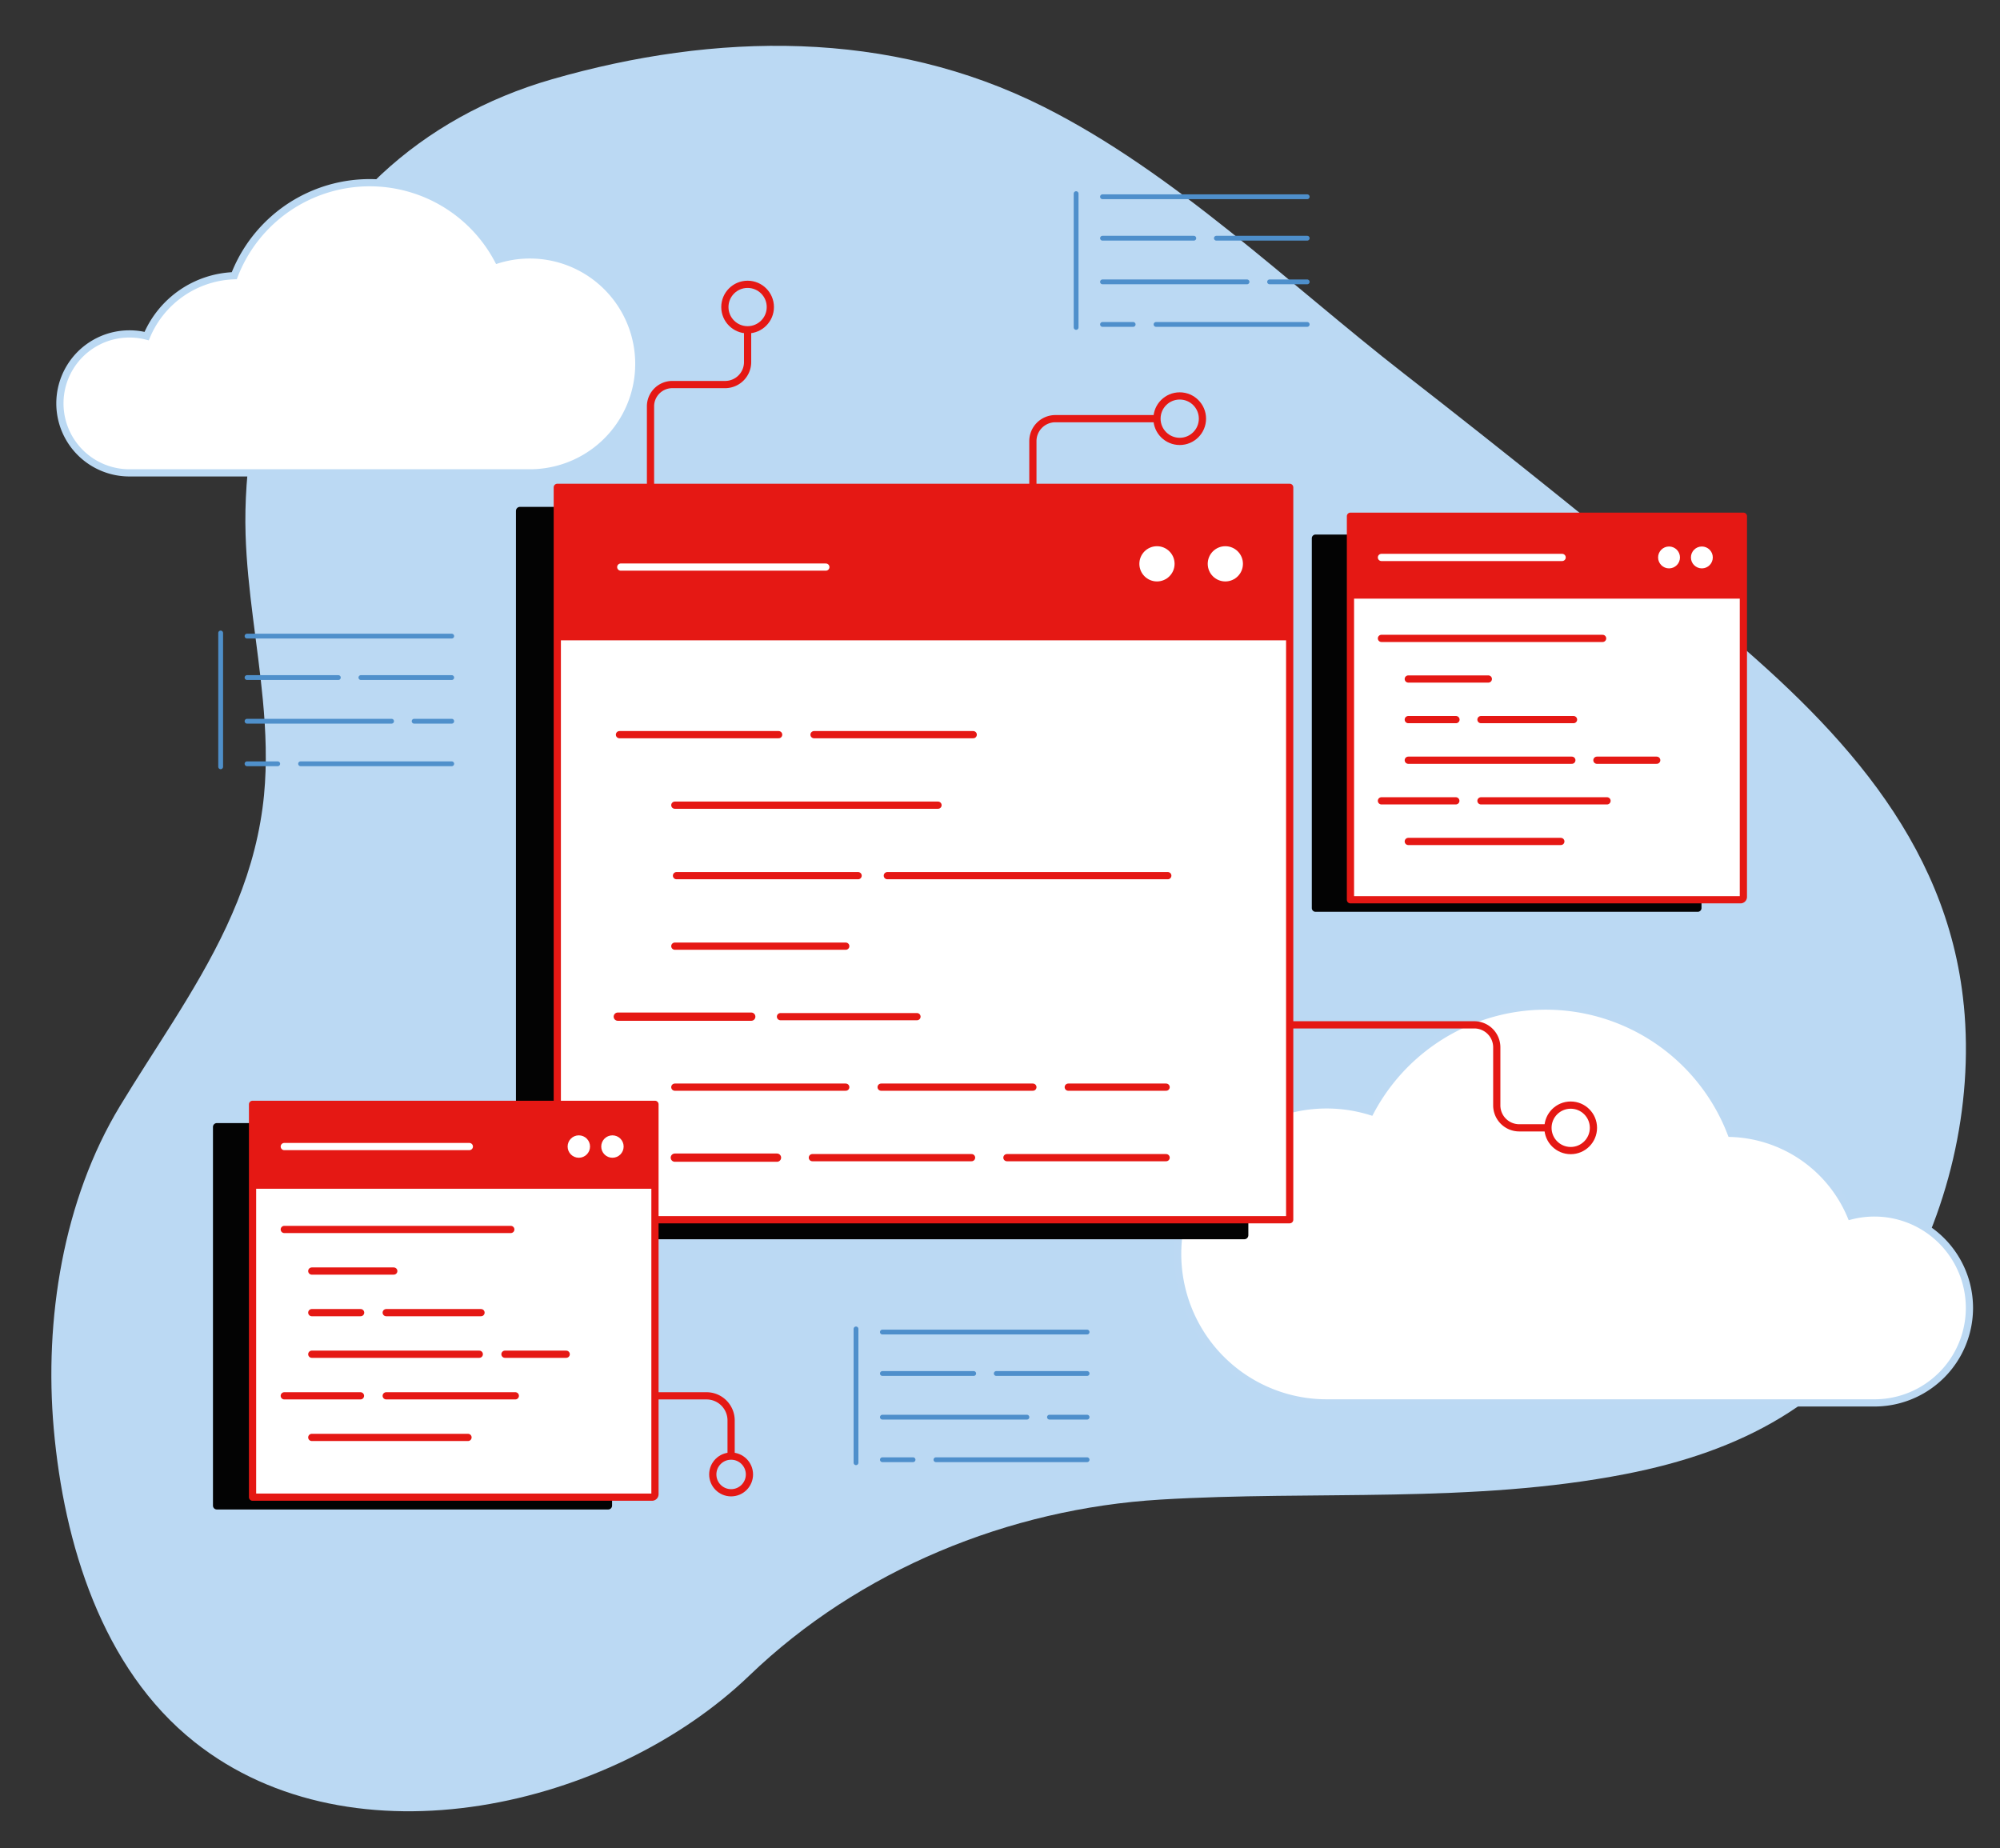 <svg xmlns="http://www.w3.org/2000/svg" viewBox="0 0 831.389 768.254">
  <rect x="0" y="0" width="831.389" height="768.254" fill="#333333" stroke="none"/>
  <g id="b3a9774d-d30b-43c8-9cac-37ece57528e6" data-name="Ollama">
    <path d="M816.326,417.787c-6.79-69.38-54.09-117.55-105.21-159.99q-63-52.32-127.65-102.61c-47.87-37.24-94.98-83.3-149.62-110.78-64.23-32.3-136.42-31.01-204.38-11.46-54.61,15.71-96.42,53.84-114.66,107.84-8.66,25.65-13.56,54.45-12.72,81.46.72,22.99,5.03,45.78,7.18,68.67,1.24,13.14,1.76,26.32.49,39.57-.36,3.79-.88,7.49-1.52,11.14-5.4,31.1-20.11,57.32-36.41,83.28-7.22,11.5-14.74,22.95-21.89,34.76-23.74,39.17-31.6,89.05-27.59,134.29,4.21,47.44,19.92,99.55,58.56,130.22,66.02,52.41,173.53,27.21,230.63-27.7,45.63-43.87,107.84-69.32,170.89-73.11,64.27-3.87,129.61,1.78,193.25-10.61,47.75-9.3,86.82-29.31,112.26-71.58,21.88-36.36,32.55-81.09,28.41-123.4Z" style="fill: #bbd9f3"/>
    <path d="M779.201,504.216a39.396,39.396,0,0,0-9.827,1.234,56.061,56.061,0,0,0-49.796-34.321,82.475,82.475,0,0,0-149.848-9.089,61.943,61.943,0,1,0-18.247,121.14H779.201a39.482,39.482,0,1,0,0-78.964h0Z" style="fill: #fff;stroke: #bcd9f3;stroke-miterlimit: 10;stroke-width: 3px"/>
    <path d="M53.781,138.812a28.822,28.822,0,0,1,7.182.899,40.994,40.994,0,0,1,36.422-25.101A60.332,60.332,0,0,1,206.965,107.964a45.298,45.298,0,1,1,13.323,88.602H53.781a28.877,28.877,0,0,1,0-57.754Z" style="fill: #fff;stroke: #bbd9f3;stroke-miterlimit: 10;stroke-width: 3px"/>
    <g>
      <path d="M546.882,222.205h158.853a1.571,1.571,0,0,1,1.571,1.571V377.463a1.571,1.571,0,0,1-1.571,1.571H546.882a1.571,1.571,0,0,1-1.571-1.571V223.777A1.571,1.571,0,0,1,546.882,222.205Z" style="fill: #030303"/>
      <g>
        <path d="M561.378,214.594H724.713V372.838a1.192,1.192,0,0,1-1.192,1.192H561.378v-159.435Z" style="fill: #fff;stroke: #e51814;stroke-linecap: round;stroke-linejoin: round;stroke-width: 3px"/>
        <rect x="561.378" y="214.594" width="163.335" height="34.259" style="fill: #e51814"/>
        <line x1="574.256" y1="231.724" x2="649.369" y2="231.724" style="fill: none;stroke: #fff;stroke-linecap: round;stroke-linejoin: round;stroke-width: 3px"/>
        <circle cx="693.81" cy="231.724" r="4.548" style="fill: #fff"/>
        <circle cx="707.453" cy="231.724" r="4.548" style="fill: #fff"/>
        <g>
          <line x1="574.256" y1="265.375" x2="666.197" y2="265.375" style="fill: none;stroke: #e51814;stroke-linecap: round;stroke-linejoin: round;stroke-width: 3px"/>
          <g>
            <line x1="585.417" y1="299.139" x2="605.244" y2="299.139" style="fill: none;stroke: #e51814;stroke-linecap: round;stroke-linejoin: round;stroke-width: 3px"/>
            <line x1="615.629" y1="299.139" x2="654.108" y2="299.139" style="fill: none;stroke: #e51814;stroke-linecap: round;stroke-linejoin: round;stroke-width: 3px"/>
          </g>
          <g>
            <line x1="585.417" y1="316.02" x2="653.409" y2="316.02" style="fill: none;stroke: #e51814;stroke-linecap: round;stroke-linejoin: round;stroke-width: 3px"/>
            <line x1="663.828" y1="316.02" x2="688.686" y2="316.02" style="fill: none;stroke: #e51814;stroke-linecap: round;stroke-linejoin: round;stroke-width: 3px"/>
          </g>
          <line x1="585.417" y1="282.257" x2="618.694" y2="282.257" style="fill: none;stroke: #e51814;stroke-linecap: round;stroke-linejoin: round;stroke-width: 3px"/>
          <line x1="585.417" y1="349.784" x2="648.83" y2="349.784" style="fill: none;stroke: #e51814;stroke-linecap: round;stroke-linejoin: round;stroke-width: 3px"/>
          <g>
            <line x1="574.256" y1="332.902" x2="605.182" y2="332.902" style="fill: none;stroke: #e51814;stroke-linecap: round;stroke-linejoin: round;stroke-width: 3px"/>
            <line x1="615.629" y1="332.902" x2="668.032" y2="332.902" style="fill: none;stroke: #e51814;stroke-linecap: round;stroke-linejoin: round;stroke-width: 3px"/>
          </g>
        </g>
      </g>
    </g>
    <g>
      <g>
        <path d="M310.775,137.091v13.42a9.346,9.346,0,0,1-9.346,9.346h-21.956a9.061,9.061,0,0,0-9.061,9.061V202.518" style="fill: none;stroke: #e51814;stroke-linejoin: round;stroke-width: 3px"/>
        <circle cx="310.775" cy="127.64" r="9.451" style="fill: none;stroke: #e51814;stroke-linejoin: round;stroke-width: 3px"/>
      </g>
      <g>
        <path d="M429.363,206.602V183.383a9.346,9.346,0,0,1,9.346-9.346h42.24" style="fill: none;stroke: #e51814;stroke-linejoin: round;stroke-width: 3px"/>
        <circle cx="490.4" cy="174.037" r="9.451" style="fill: none;stroke: #e51814;stroke-linejoin: round;stroke-width: 3px"/>
      </g>
      <g>
        <circle cx="652.931" cy="468.835" r="9.451" style="fill: none;stroke: #e51814;stroke-linejoin: round;stroke-width: 3px"/>
        <path d="M531.75,426.024h81.102a9.346,9.346,0,0,1,9.346,9.346V459.489a9.346,9.346,0,0,0,9.346,9.346h11.936" style="fill: none;stroke: #e51814;stroke-miterlimit: 10;stroke-width: 3px"/>
      </g>
      <g>
        <rect x="214.477" y="210.7" width="304.453" height="304.453" rx="1.671" style="fill: #030303"/>
        <rect x="231.662" y="202.581" width="304.453" height="304.453" style="fill: #fff;stroke: #e51814;stroke-linecap: round;stroke-linejoin: round;stroke-width: 3px"/>
        <rect x="231.662" y="202.581" width="304.453" height="63.597" style="fill: #e51814"/>
        <g>
          <circle cx="480.948" cy="234.379" r="7.32" style="fill: #fff"/>
          <circle cx="509.364" cy="234.379" r="7.32" style="fill: #fff"/>
        </g>
        <line x1="343.295" y1="235.732" x2="258.048" y2="235.732" style="fill: none;stroke: #fff;stroke-linecap: round;stroke-linejoin: round;stroke-width: 3px"/>
        <g>
          <g>
            <line x1="338.387" y1="305.4" x2="404.562" y2="305.4" style="fill: none;stroke: #e51814;stroke-linecap: round;stroke-miterlimit: 10;stroke-width: 3px"/>
            <line x1="257.506" y1="305.4" x2="323.681" y2="305.4" style="fill: none;stroke: #e51814;stroke-linecap: round;stroke-miterlimit: 10;stroke-width: 3px"/>
          </g>
          <line x1="280.522" y1="334.705" x2="389.925" y2="334.705" style="fill: none;stroke: #e51814;stroke-linecap: round;stroke-miterlimit: 10;stroke-width: 3px"/>
          <g>
            <line x1="485.443" y1="364.01" x2="368.86" y2="364.01" style="fill: none;stroke: #e51814;stroke-linecap: round;stroke-miterlimit: 10;stroke-width: 3px"/>
            <line x1="281.215" y1="364.01" x2="356.713" y2="364.01" style="fill: none;stroke: #e51814;stroke-linecap: round;stroke-miterlimit: 10;stroke-width: 3px"/>
          </g>
          <g>
            <line x1="280.522" y1="481.229" x2="322.989" y2="481.229" style="fill: none;stroke: #e51814;stroke-linecap: round;stroke-miterlimit: 10;stroke-width: 3.436px"/>
            <line x1="403.87" y1="481.229" x2="337.694" y2="481.229" style="fill: none;stroke: #e51814;stroke-linecap: round;stroke-miterlimit: 10;stroke-width: 3px"/>
            <line x1="484.75" y1="481.229" x2="418.575" y2="481.229" style="fill: none;stroke: #e51814;stroke-linecap: round;stroke-miterlimit: 10;stroke-width: 3px"/>
          </g>
          <line x1="280.522" y1="393.314" x2="351.575" y2="393.314" style="fill: none;stroke: #e51814;stroke-linecap: round;stroke-miterlimit: 10;stroke-width: 3px"/>
          <g>
            <line x1="280.522" y1="451.924" x2="351.575" y2="451.924" style="fill: none;stroke: #e51814;stroke-linecap: round;stroke-miterlimit: 10;stroke-width: 3px"/>
            <line x1="429.363" y1="451.924" x2="366.281" y2="451.924" style="fill: none;stroke: #e51814;stroke-linecap: round;stroke-miterlimit: 10;stroke-width: 3px"/>
            <line x1="484.75" y1="451.924" x2="444.069" y2="451.924" style="fill: none;stroke: #e51814;stroke-linecap: round;stroke-miterlimit: 10;stroke-width: 3px"/>
          </g>
          <g>
            <line x1="256.814" y1="422.619" x2="312.293" y2="422.619" style="fill: none;stroke: #e51814;stroke-linecap: round;stroke-miterlimit: 10;stroke-width: 3.436px"/>
            <line x1="381.182" y1="422.619" x2="324.44" y2="422.619" style="fill: none;stroke: #e51814;stroke-linecap: round;stroke-miterlimit: 10;stroke-width: 3px"/>
          </g>
        </g>
      </g>
    </g>
    <g>
      <g>
        <path d="M270.863,580.236h22.824a10.231,10.231,0,0,1,10.231,10.231V605.294" style="fill: none;stroke: #e51814;stroke-miterlimit: 10;stroke-width: 3px"/>
        <circle cx="303.917" cy="612.916" r="7.622" style="fill: none;stroke: #e51814;stroke-linejoin: round;stroke-width: 3px"/>
      </g>
      <g>
        <path d="M90.139,466.865H252.829a1.609,1.609,0,0,1,1.609,1.609V625.873a1.609,1.609,0,0,1-1.609,1.609H90.139a1.609,1.609,0,0,1-1.609-1.609V468.474A1.609,1.609,0,0,1,90.139,466.865Z" style="fill: #030303"/>
        <g>
          <path d="M104.984,459.07H272.265V621.136a1.221,1.221,0,0,1-1.221,1.221H104.984V459.07Z" style="fill: #fff;stroke: #e51814;stroke-linecap: round;stroke-linejoin: round;stroke-width: 3px"/>
          <rect x="104.984" y="459.07" width="167.281" height="35.087" style="fill: #e51814"/>
          <line x1="118.174" y1="476.613" x2="195.1" y2="476.613" style="fill: none;stroke: #fff;stroke-linecap: round;stroke-linejoin: round;stroke-width: 3px"/>
          <circle cx="240.616" cy="476.613" r="4.657" style="fill: #fff"/>
          <circle cx="254.588" cy="476.613" r="4.657" style="fill: #fff"/>
          <g>
            <line x1="118.174" y1="511.078" x2="212.335" y2="511.078" style="fill: none;stroke: #e51814;stroke-linecap: round;stroke-linejoin: round;stroke-width: 3px"/>
            <g>
              <line x1="129.604" y1="545.657" x2="149.91" y2="545.657" style="fill: none;stroke: #e51814;stroke-linecap: round;stroke-linejoin: round;stroke-width: 3px"/>
              <line x1="160.546" y1="545.657" x2="199.955" y2="545.657" style="fill: none;stroke: #e51814;stroke-linecap: round;stroke-linejoin: round;stroke-width: 3px"/>
            </g>
            <g>
              <line x1="129.604" y1="562.946" x2="199.238" y2="562.946" style="fill: none;stroke: #e51814;stroke-linecap: round;stroke-linejoin: round;stroke-width: 3px"/>
              <line x1="209.909" y1="562.946" x2="235.368" y2="562.946" style="fill: none;stroke: #e51814;stroke-linecap: round;stroke-linejoin: round;stroke-width: 3px"/>
            </g>
            <line x1="129.604" y1="528.367" x2="163.685" y2="528.367" style="fill: none;stroke: #e51814;stroke-linecap: round;stroke-linejoin: round;stroke-width: 3px"/>
            <line x1="129.604" y1="597.525" x2="194.549" y2="597.525" style="fill: none;stroke: #e51814;stroke-linecap: round;stroke-linejoin: round;stroke-width: 3px"/>
            <g>
              <line x1="118.174" y1="580.236" x2="149.846" y2="580.236" style="fill: none;stroke: #e51814;stroke-linecap: round;stroke-linejoin: round;stroke-width: 3px"/>
              <line x1="160.546" y1="580.236" x2="214.215" y2="580.236" style="fill: none;stroke: #e51814;stroke-linecap: round;stroke-linejoin: round;stroke-width: 3px"/>
            </g>
          </g>
        </g>
      </g>
    </g>
    <g>
      <line x1="366.806" y1="553.728" x2="451.9" y2="553.728" style="fill: none;stroke: #4e8fcb;stroke-linecap: round;stroke-linejoin: round;stroke-width: 2px"/>
      <line x1="414.139" y1="570.958" x2="451.9" y2="570.958" style="fill: none;stroke: #4e8fcb;stroke-linecap: round;stroke-linejoin: round;stroke-width: 2px"/>
      <line x1="366.806" y1="570.958" x2="404.763" y2="570.958" style="fill: none;stroke: #4e8fcb;stroke-linecap: round;stroke-linejoin: round;stroke-width: 2px"/>
      <line x1="436.261" y1="589.106" x2="451.9" y2="589.106" style="fill: none;stroke: #4e8fcb;stroke-linecap: round;stroke-linejoin: round;stroke-width: 2px"/>
      <line x1="366.806" y1="589.106" x2="426.885" y2="589.106" style="fill: none;stroke: #4e8fcb;stroke-linecap: round;stroke-linejoin: round;stroke-width: 2px"/>
      <line x1="389.061" y1="606.799" x2="451.9" y2="606.799" style="fill: none;stroke: #4e8fcb;stroke-linecap: round;stroke-linejoin: round;stroke-width: 2px"/>
      <line x1="366.806" y1="606.799" x2="379.552" y2="606.799" style="fill: none;stroke: #4e8fcb;stroke-linecap: round;stroke-linejoin: round;stroke-width: 2px"/>
      <line x1="355.839" y1="552.426" x2="355.839" y2="608.045" style="fill: none;stroke: #4e8fcb;stroke-linecap: round;stroke-linejoin: round;stroke-width: 2px"/>
    </g>
    <g>
      <line x1="458.303" y1="81.791" x2="543.397" y2="81.791" style="fill: none;stroke: #4e8fcb;stroke-linecap: round;stroke-linejoin: round;stroke-width: 2px"/>
      <line x1="505.636" y1="99.021" x2="543.397" y2="99.021" style="fill: none;stroke: #4e8fcb;stroke-linecap: round;stroke-linejoin: round;stroke-width: 2px"/>
      <line x1="458.303" y1="99.021" x2="496.26" y2="99.021" style="fill: none;stroke: #4e8fcb;stroke-linecap: round;stroke-linejoin: round;stroke-width: 2px"/>
      <line x1="527.758" y1="117.169" x2="543.397" y2="117.169" style="fill: none;stroke: #4e8fcb;stroke-linecap: round;stroke-linejoin: round;stroke-width: 2px"/>
      <line x1="458.303" y1="117.169" x2="518.383" y2="117.169" style="fill: none;stroke: #4e8fcb;stroke-linecap: round;stroke-linejoin: round;stroke-width: 2px"/>
      <line x1="480.559" y1="134.862" x2="543.397" y2="134.862" style="fill: none;stroke: #4e8fcb;stroke-linecap: round;stroke-linejoin: round;stroke-width: 2px"/>
      <line x1="458.303" y1="134.862" x2="471.05" y2="134.862" style="fill: none;stroke: #4e8fcb;stroke-linecap: round;stroke-linejoin: round;stroke-width: 2px"/>
      <line x1="447.336" y1="80.489" x2="447.336" y2="136.108" style="fill: none;stroke: #4e8fcb;stroke-linecap: round;stroke-linejoin: round;stroke-width: 2px"/>
    </g>
    <g>
      <g>
        <line x1="102.689" y1="264.428" x2="187.783" y2="264.428" style="fill: none;stroke: #4f90cb;stroke-linecap: round;stroke-linejoin: round;stroke-width: 2px"/>
        <line x1="150.022" y1="281.659" x2="187.783" y2="281.659" style="fill: none;stroke: #4f90cb;stroke-linecap: round;stroke-linejoin: round;stroke-width: 2px"/>
        <line x1="102.689" y1="281.659" x2="140.646" y2="281.659" style="fill: none;stroke: #4f90cb;stroke-linecap: round;stroke-linejoin: round;stroke-width: 2px"/>
        <line x1="172.152" y1="299.806" x2="187.783" y2="299.806" style="fill: none;stroke: #4f90cb;stroke-linecap: round;stroke-linejoin: round;stroke-width: 2px"/>
        <line x1="102.689" y1="299.806" x2="162.776" y2="299.806" style="fill: none;stroke: #4f90cb;stroke-linecap: round;stroke-linejoin: round;stroke-width: 2px"/>
        <line x1="124.952" y1="317.499" x2="187.783" y2="317.499" style="fill: none;stroke: #4f90cb;stroke-linecap: round;stroke-linejoin: round;stroke-width: 2px"/>
        <line x1="102.689" y1="317.499" x2="115.444" y2="317.499" style="fill: none;stroke: #4f90cb;stroke-linecap: round;stroke-linejoin: round;stroke-width: 2px"/>
      </g>
      <line x1="91.73" y1="263.127" x2="91.73" y2="318.746" style="fill: none;stroke: #4f90cb;stroke-linecap: round;stroke-linejoin: round;stroke-width: 2px"/>
    </g>
  </g>
</svg>

